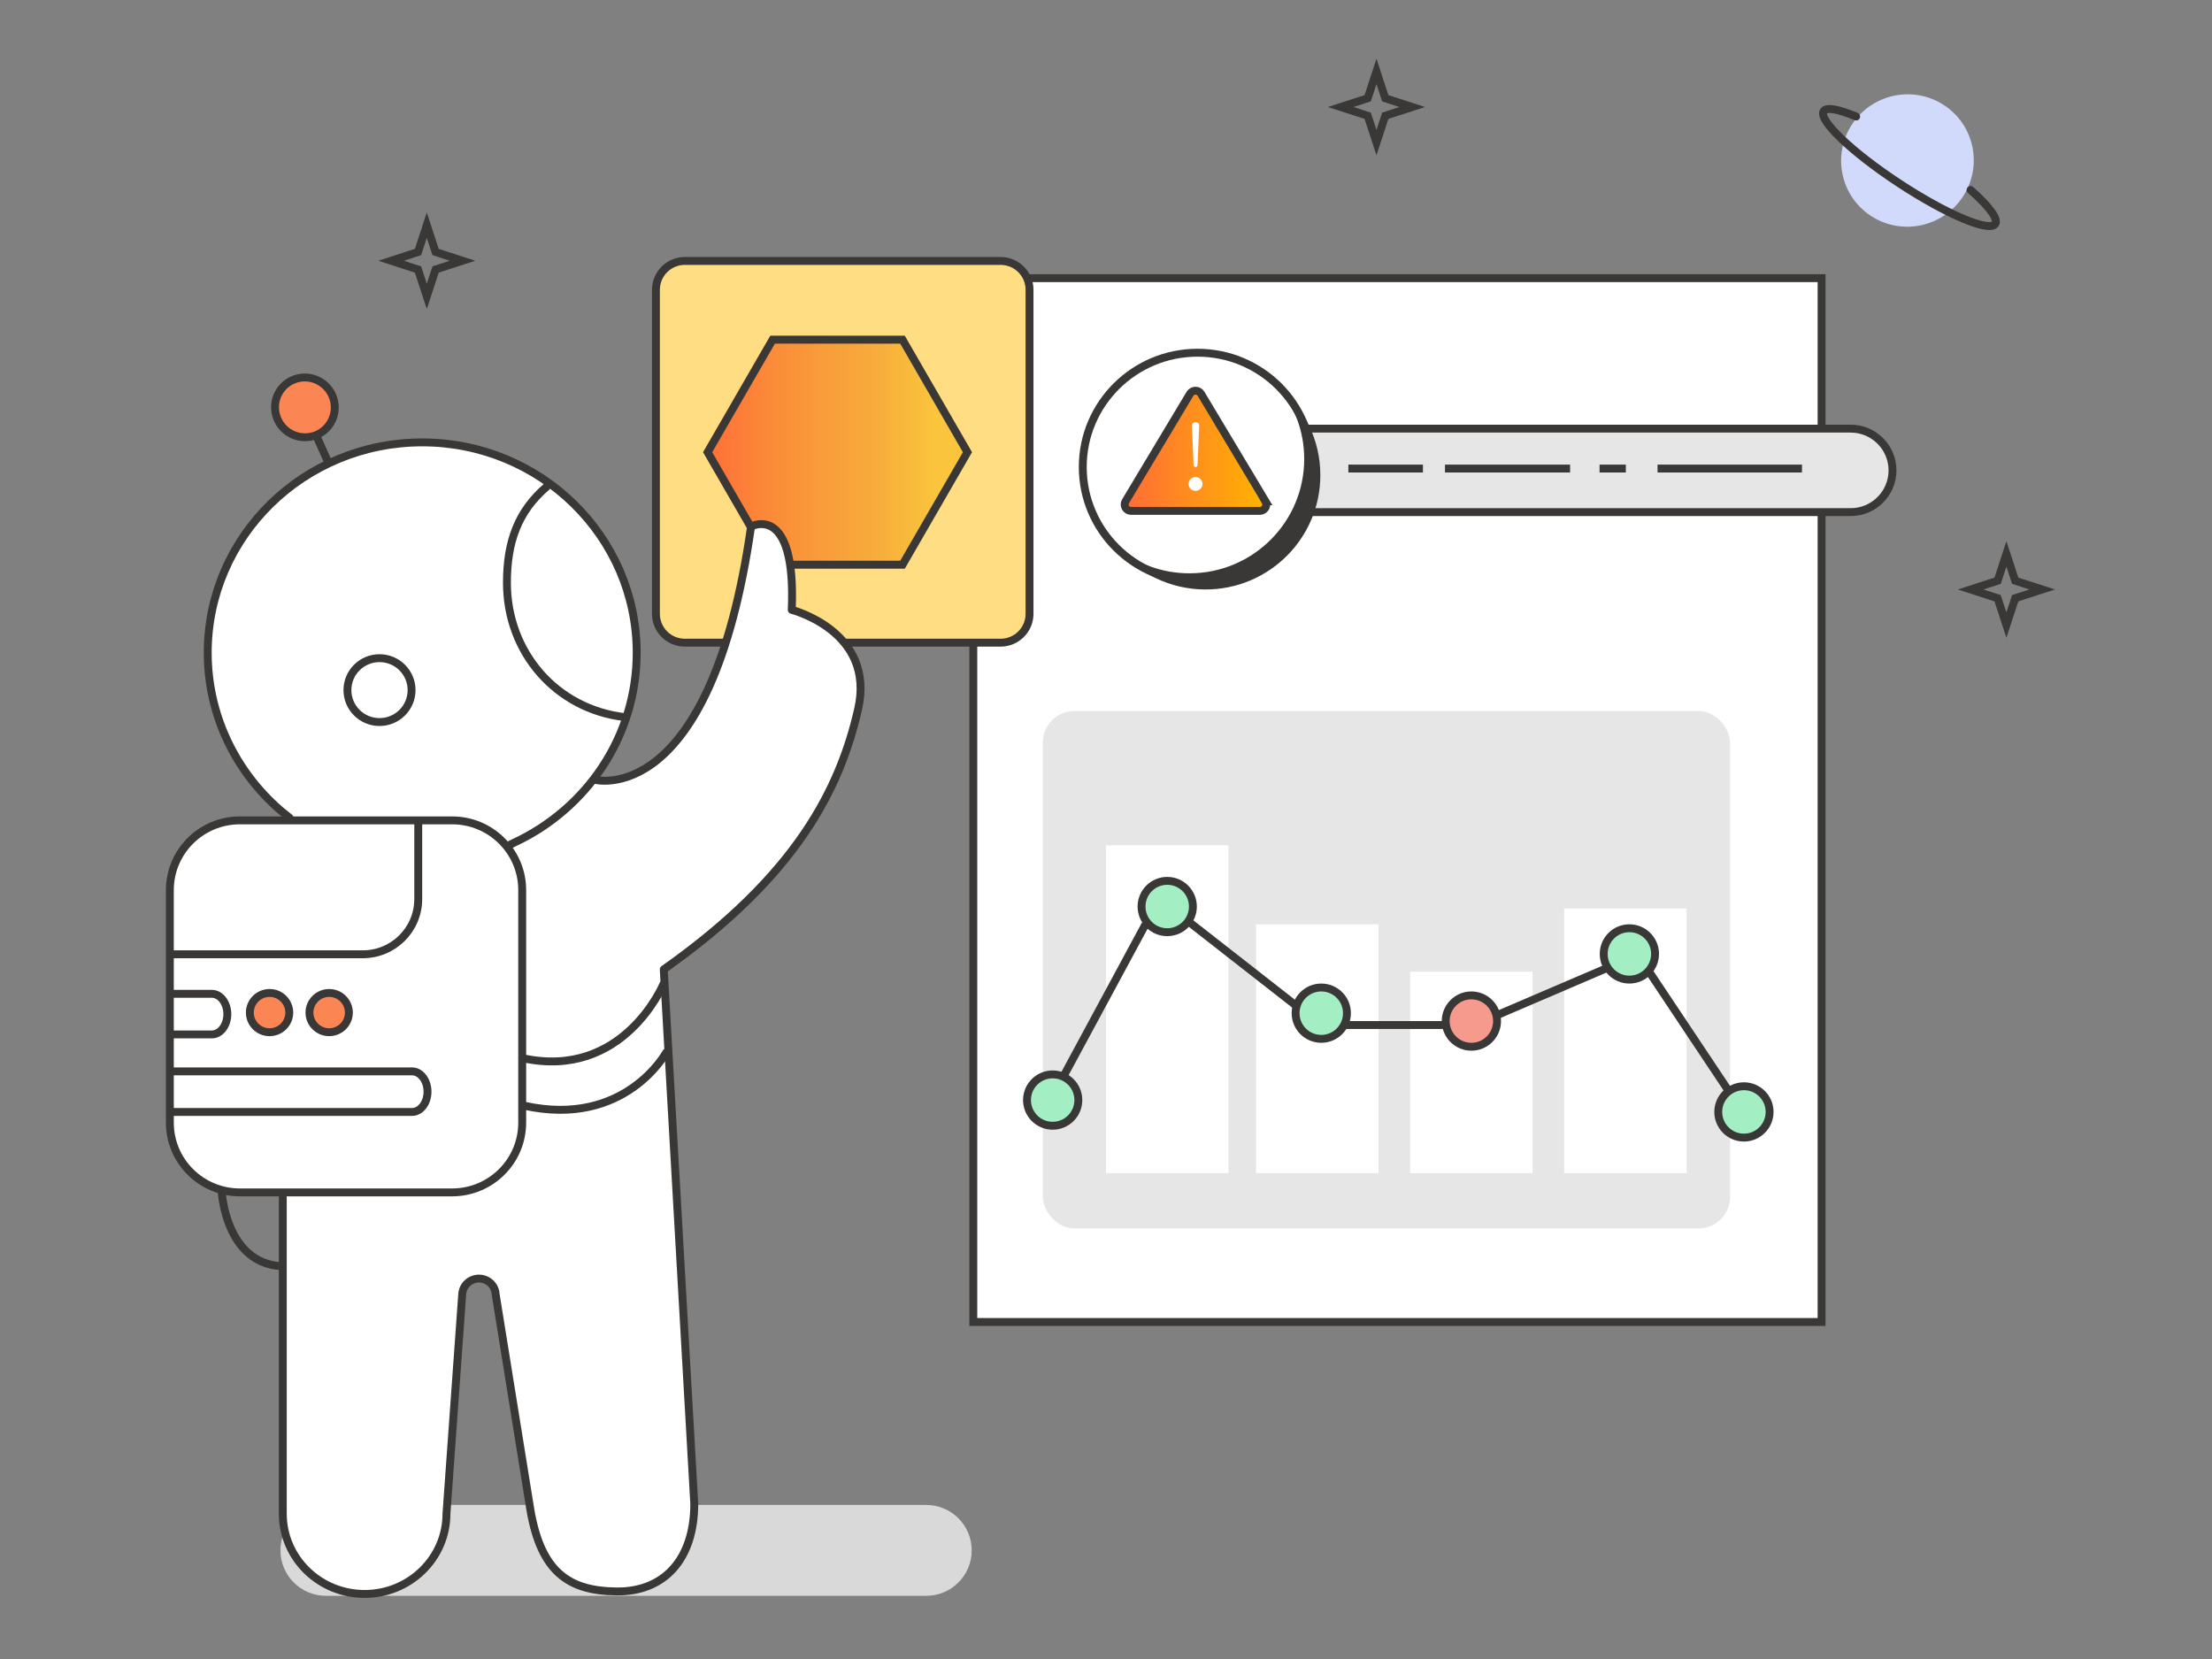 <svg width="560" height="420" viewBox="0 0 560 420" fill="none" xmlns="http://www.w3.org/2000/svg">
<rect x="0" y="0" width="560" height="420" fill="#808080" stroke="none"/>
<path d="M461.159 129.969V334.678H246.405V70.42H461.159V107.587" fill="white"/>
<path d="M461.159 129.969V334.678H246.405V70.42H461.159V107.587" stroke="#3A3836" stroke-width="2" stroke-miterlimit="10"/>
<path d="M330.424 108.513H468.497C474.368 108.513 479.113 113.238 479.113 119.083C479.113 124.928 474.368 129.653 468.497 129.653H330.424" fill="#E6E6E6"/>
<path d="M330.424 108.513H468.497C474.368 108.513 479.113 113.238 479.113 119.083C479.113 124.928 474.368 129.653 468.497 129.653H330.424" stroke="#3A3836" stroke-width="2" stroke-miterlimit="10"/>
<path d="M71 392.5C71 386.149 76.149 381 82.5 381H234.5C240.851 381 246 386.149 246 392.5C246 398.851 240.851 404 234.5 404H82.5C76.149 404 71 398.851 71 392.5Z" fill="#D9D9D9"/>
<path d="M183.544 162.704H173.394C169.334 162.704 166.056 159.44 166.056 155.397V73.368C166.056 69.325 169.334 66.061 173.394 66.061H253.303C257.363 66.061 260.641 69.325 260.641 73.368V155.397C260.641 159.44 257.363 162.704 253.303 162.704H213.825" fill="#FFDE83"/>
<path d="M183.544 162.704H173.394C169.334 162.704 166.056 159.44 166.056 155.397V73.368C166.056 69.325 169.334 66.061 173.394 66.061H253.303C257.363 66.061 260.641 69.325 260.641 73.368V155.397C260.641 159.44 257.363 162.704 253.303 162.704H213.825" stroke="#3A3836" stroke-width="2" stroke-miterlimit="10"/>
<path d="M229.06 85H195.02L178 114.48L195.02 143.96H229.06L246.08 114.48L229.06 85Z" fill="url(#paint0_linear_212_4603)"/>
<path d="M179.155 114.48L195.597 86H228.483L244.925 114.48L228.483 142.96H195.597L179.155 114.48Z" stroke="#3A3836" stroke-width="2"/>
<path d="M71.593 303.185V383.218C71.593 394.446 80.863 403.53 92.31 403.53C103.733 403.53 113.028 394.446 113.028 383.218L117.017 327.638C117.14 325.446 118.998 323.693 121.249 323.693C123.523 323.693 125.382 325.446 125.48 327.663L134.283 382.294C137 398 143.993 402.775 156.076 402.897C168.355 403.043 175.766 394.5 175.766 380.736L168.037 245.414C201.962 221.497 212.651 199.431 217.225 179.63C221.799 159.828 200.446 154.397 200.446 154.397C201.595 127.119 190.148 133.281 190.148 133.281C179.851 205.227 150.548 197.409 150.548 197.409" fill="white"/>
<path d="M71.593 303.185V383.218C71.593 394.446 80.863 403.53 92.31 403.53C103.733 403.53 113.028 394.446 113.028 383.218L117.017 327.638C117.14 325.446 118.998 323.693 121.249 323.693C123.523 323.693 125.382 325.446 125.48 327.663L134.283 382.294C137 398 143.993 402.775 156.076 402.897C168.355 403.043 175.766 394.5 175.766 380.736L168.037 245.414C201.962 221.497 212.651 199.431 217.225 179.63C221.799 159.828 200.446 154.397 200.446 154.397C201.595 127.119 190.148 133.281 190.148 133.281C179.851 205.227 150.548 197.409 150.548 197.409" stroke="#3A3836" stroke-width="2" stroke-linecap="round" stroke-linejoin="round"/>
<path d="M150 226L129 229.5L121.5 215.75L114 202V198H150V226Z" fill="white"/>
<path d="M73.305 207.031L70.957 205.131C59.706 195.364 52.588 181.116 52.588 165.237C52.588 135.839 76.901 111.995 106.888 111.995C136.875 111.995 161.188 135.839 161.188 165.237C161.188 186.475 148.494 204.814 130.149 213.339L128.926 213.948" fill="white"/>
<path d="M73.305 207.031L70.957 205.131C59.706 195.364 52.588 181.116 52.588 165.237C52.588 135.839 76.901 111.995 106.888 111.995C136.875 111.995 161.188 135.839 161.188 165.237C161.188 186.475 148.494 204.814 130.149 213.339L128.926 213.948" stroke="#3A3836" stroke-width="2" stroke-linecap="round" stroke-linejoin="round"/>
<path d="M158.18 181.554C140.789 179.533 128.339 165.138 128.339 147.554C128.339 137.251 131.079 129.482 138.416 123.198" fill="white"/>
<path d="M158.18 181.554C140.789 179.533 128.339 165.138 128.339 147.554C128.339 137.251 131.079 129.482 138.416 123.198" stroke="#3A3836" stroke-width="2" stroke-linecap="round" stroke-linejoin="round"/>
<path d="M114.471 207.688H60.733C50.939 207.688 43 215.594 43 225.346V284.214C43 293.966 50.939 301.871 60.733 301.871H114.471C124.264 301.871 132.204 293.966 132.204 284.214V225.346C132.204 215.594 124.264 207.688 114.471 207.688Z" fill="white" stroke="#3A3836" stroke-width="2" stroke-linecap="round" stroke-linejoin="round"/>
<path d="M56.159 301.944C56.159 301.944 57.186 319.699 71.153 320.552" stroke="#3A3836" stroke-width="2" stroke-linecap="round" stroke-linejoin="round"/>
<path d="M167.914 249.214C167.914 249.214 157.788 273.521 132.228 267.87" stroke="#3A3836" stroke-width="2" stroke-linecap="round" stroke-linejoin="round"/>
<path d="M168.648 266.458C168.648 266.458 158.302 285.578 132.741 279.927" stroke="#3A3836" stroke-width="2" stroke-linecap="round" stroke-linejoin="round"/>
<path d="M105.885 208.273V227.611C105.885 235.332 99.599 241.591 91.845 241.591H43.342" stroke="#3A3836" stroke-width="2" stroke-linecap="round" stroke-linejoin="round"/>
<path d="M83.334 261.319C86.089 261.319 88.323 259.095 88.323 256.351C88.323 253.607 86.089 251.382 83.334 251.382C80.578 251.382 78.344 253.607 78.344 256.351C78.344 259.095 80.578 261.319 83.334 261.319Z" fill="#FB8553" stroke="#3A3836" stroke-width="2" stroke-miterlimit="10"/>
<path d="M68.242 261.319C70.998 261.319 73.232 259.095 73.232 256.351C73.232 253.607 70.998 251.382 68.242 251.382C65.487 251.382 63.252 253.607 63.252 256.351C63.252 259.095 65.487 261.319 68.242 261.319Z" fill="#FB8553" stroke="#3A3836" stroke-width="2" stroke-miterlimit="10"/>
<path d="M43.097 251.601H53.639C55.792 251.601 57.553 253.915 57.553 256.74C57.553 259.59 55.792 261.879 53.639 261.879H43.097" stroke="#3A3836" stroke-width="2" stroke-linecap="round" stroke-linejoin="round"/>
<path d="M43.097 271.232H104.319C106.472 271.232 108.233 273.546 108.233 276.371C108.233 279.22 106.472 281.51 104.319 281.51H43.097" stroke="#3A3836" stroke-width="2" stroke-linecap="round" stroke-linejoin="round"/>
<path d="M96.077 182.797C100.562 182.797 104.198 179.177 104.198 174.711C104.198 170.245 100.562 166.625 96.077 166.625C91.592 166.625 87.956 170.245 87.956 174.711C87.956 179.177 91.592 182.797 96.077 182.797Z" stroke="#3A3836" stroke-width="2" stroke-linecap="round" stroke-linejoin="round"/>
<path d="M80.203 110.583L83.089 117.037" stroke="#3A3836" stroke-width="2" stroke-linecap="round" stroke-linejoin="round"/>
<path d="M80.063 110.146C83.928 108.576 85.775 104.163 84.189 100.29C82.602 96.416 78.182 94.549 74.317 96.118C70.452 97.688 68.606 102.101 70.192 105.974C71.779 109.848 76.198 111.715 80.063 110.146Z" fill="#FB8553" stroke="#3A3836" stroke-width="2" stroke-miterlimit="10"/>
<path d="M320.371 126.901L304.056 99.696C303.42 98.648 301.904 98.648 301.268 99.696L284.953 126.901C284.317 127.973 285.076 129.336 286.348 129.336H318.952C320.224 129.336 320.982 127.973 320.346 126.901H320.371Z" fill="url(#paint1_linear_212_4603)"/>
<path d="M320.371 126.901L304.056 99.696C303.42 98.648 301.904 98.648 301.268 99.696L284.953 126.901C284.317 127.973 285.076 129.336 286.348 129.336H318.952C320.224 129.336 320.982 127.973 320.346 126.901H320.371Z" stroke="#3A3836" stroke-width="2" stroke-miterlimit="10"/>
<path d="M303.591 107.806L303.176 117.743C303.176 118.376 302.173 118.376 302.173 117.743L301.757 107.806C301.708 106.564 303.64 106.564 303.591 107.806Z" fill="white"/>
<path d="M302.662 124.271C303.641 124.271 304.423 123.491 304.423 122.517C304.423 121.543 303.641 120.763 302.662 120.763C301.684 120.763 300.901 121.543 300.901 122.517C300.901 123.491 301.684 124.271 302.662 124.271Z" fill="white"/>
<path d="M303.176 147.164C319.224 147.164 332.233 134.21 332.233 118.23C332.233 102.25 319.224 89.295 303.176 89.295C287.127 89.295 274.118 102.25 274.118 118.23C274.118 134.21 287.127 147.164 303.176 147.164Z" stroke="#3A3836" stroke-width="2" stroke-miterlimit="10"/>
<path d="M323.624 97.893C327.733 102.886 330.179 109.243 330.179 116.209C330.179 132.186 317.167 145.143 301.121 145.143C294.15 145.143 287.742 142.683 282.728 138.616C288.06 145.094 296.156 149.235 305.206 149.235C321.251 149.235 334.264 136.278 334.264 120.3C334.264 111.264 330.106 103.227 323.599 97.918L323.624 97.893Z" fill="#3A3836"/>
<path d="M341.357 118.62H360.239" stroke="#3A3836" stroke-width="2" stroke-miterlimit="10"/>
<path d="M404.951 118.62H411.604" stroke="#3A3836" stroke-width="2" stroke-miterlimit="10"/>
<path d="M365.816 118.62H397.491" stroke="#3A3836" stroke-width="2" stroke-miterlimit="10"/>
<path d="M419.627 118.62H456.194" stroke="#3A3836" stroke-width="2" stroke-miterlimit="10"/>
<path d="M350.7 24.875L357.524 27.092L350.7 29.308L348.474 36.103L346.249 29.308L339.424 27.092L346.249 24.875L348.474 18.08L350.7 24.875V24.875Z" stroke="#3A3836" stroke-width="2" stroke-miterlimit="10"/>
<path d="M510.176 147.019L517 149.236L510.176 151.452L507.95 158.247L505.725 151.452L498.9 149.236L505.725 147.019L507.95 140.224L510.176 147.019Z" stroke="#3A3836" stroke-width="2" stroke-miterlimit="10"/>
<path d="M110.276 63.795L117.1 66.012L110.276 68.228L108.05 75.023L105.824 68.228L99 66.012L105.824 63.795L108.05 57L110.276 63.795Z" stroke="#3A3836" stroke-width="2" stroke-miterlimit="10"/>
<path d="M473.632 54.645C481.374 59.724 491.771 57.569 496.899 49.838C502.014 42.086 499.908 31.708 492.166 26.628C484.423 21.549 474.027 23.705 468.898 31.436C463.783 39.187 465.889 49.565 473.632 54.645Z" fill="#D1DAFA"/>
<path d="M498.873 48.091C503.472 52.149 505.977 55.41 505.122 56.689C503.666 58.879 492.767 54.273 480.78 46.391C468.793 38.509 460.227 30.333 461.683 28.143C462.394 27.044 465.466 27.645 469.913 29.506" stroke="#3A3836" stroke-width="2" stroke-linecap="round" stroke-linejoin="round"/>
<rect x="264" y="180" width="174" height="131" rx="8" fill="#E6E6E6"/>
<rect x="280" y="214" width="31" height="83" fill="white"/>
<rect x="318" y="234" width="31" height="63" fill="white"/>
<rect x="357" y="246" width="31" height="51" fill="white"/>
<rect x="396" y="230" width="31" height="67" fill="white"/>
<circle cx="266.5" cy="278.5" r="6.5" fill="#A4EEC4" stroke="#3A3836" stroke-width="2"/>
<circle cx="295.5" cy="229.5" r="6.5" fill="#A4EEC4" stroke="#3A3836" stroke-width="2"/>
<circle cx="334.5" cy="256.5" r="6.5" fill="#A4EEC4" stroke="#3A3836" stroke-width="2"/>
<circle cx="372.5" cy="258.5" r="6.5" fill="#F79A8E" stroke="#3A3836" stroke-width="2"/>
<circle cx="412.5" cy="241.5" r="6.5" fill="#A4EEC4" stroke="#3A3836" stroke-width="2"/>
<circle cx="441.5" cy="281.5" r="6.5" fill="#A4EEC4" stroke="#3A3836" stroke-width="2"/>
<path d="M269.5 272L290 234M300.5 233L328 254.5" stroke="#3A3836" stroke-width="2"/>
<path d="M340.5 259.5H366" stroke="#3A3836" stroke-width="2"/>
<path d="M379 257L407 245" stroke="#3A3836" stroke-width="2"/>
<path d="M417.5 246L437.5 276" stroke="#3A3836" stroke-width="2"/>
<defs>
<linearGradient id="paint0_linear_212_4603" x1="178" y1="114.48" x2="246.08" y2="114.48" gradientUnits="userSpaceOnUse">
<stop stop-color="#FF6D37"/>
<stop offset="0.31" stop-color="#FA9139"/>
<stop offset="0.64" stop-color="#F7AC3B"/>
<stop offset="0.87" stop-color="#FAC53C"/>
</linearGradient>
<linearGradient id="paint1_linear_212_4603" x1="284.733" y1="114.114" x2="320.591" y2="114.114" gradientUnits="userSpaceOnUse">
<stop stop-color="#FF6C37"/>
<stop offset="1" stop-color="#FFB400"/>
</linearGradient>
</defs>
</svg>

